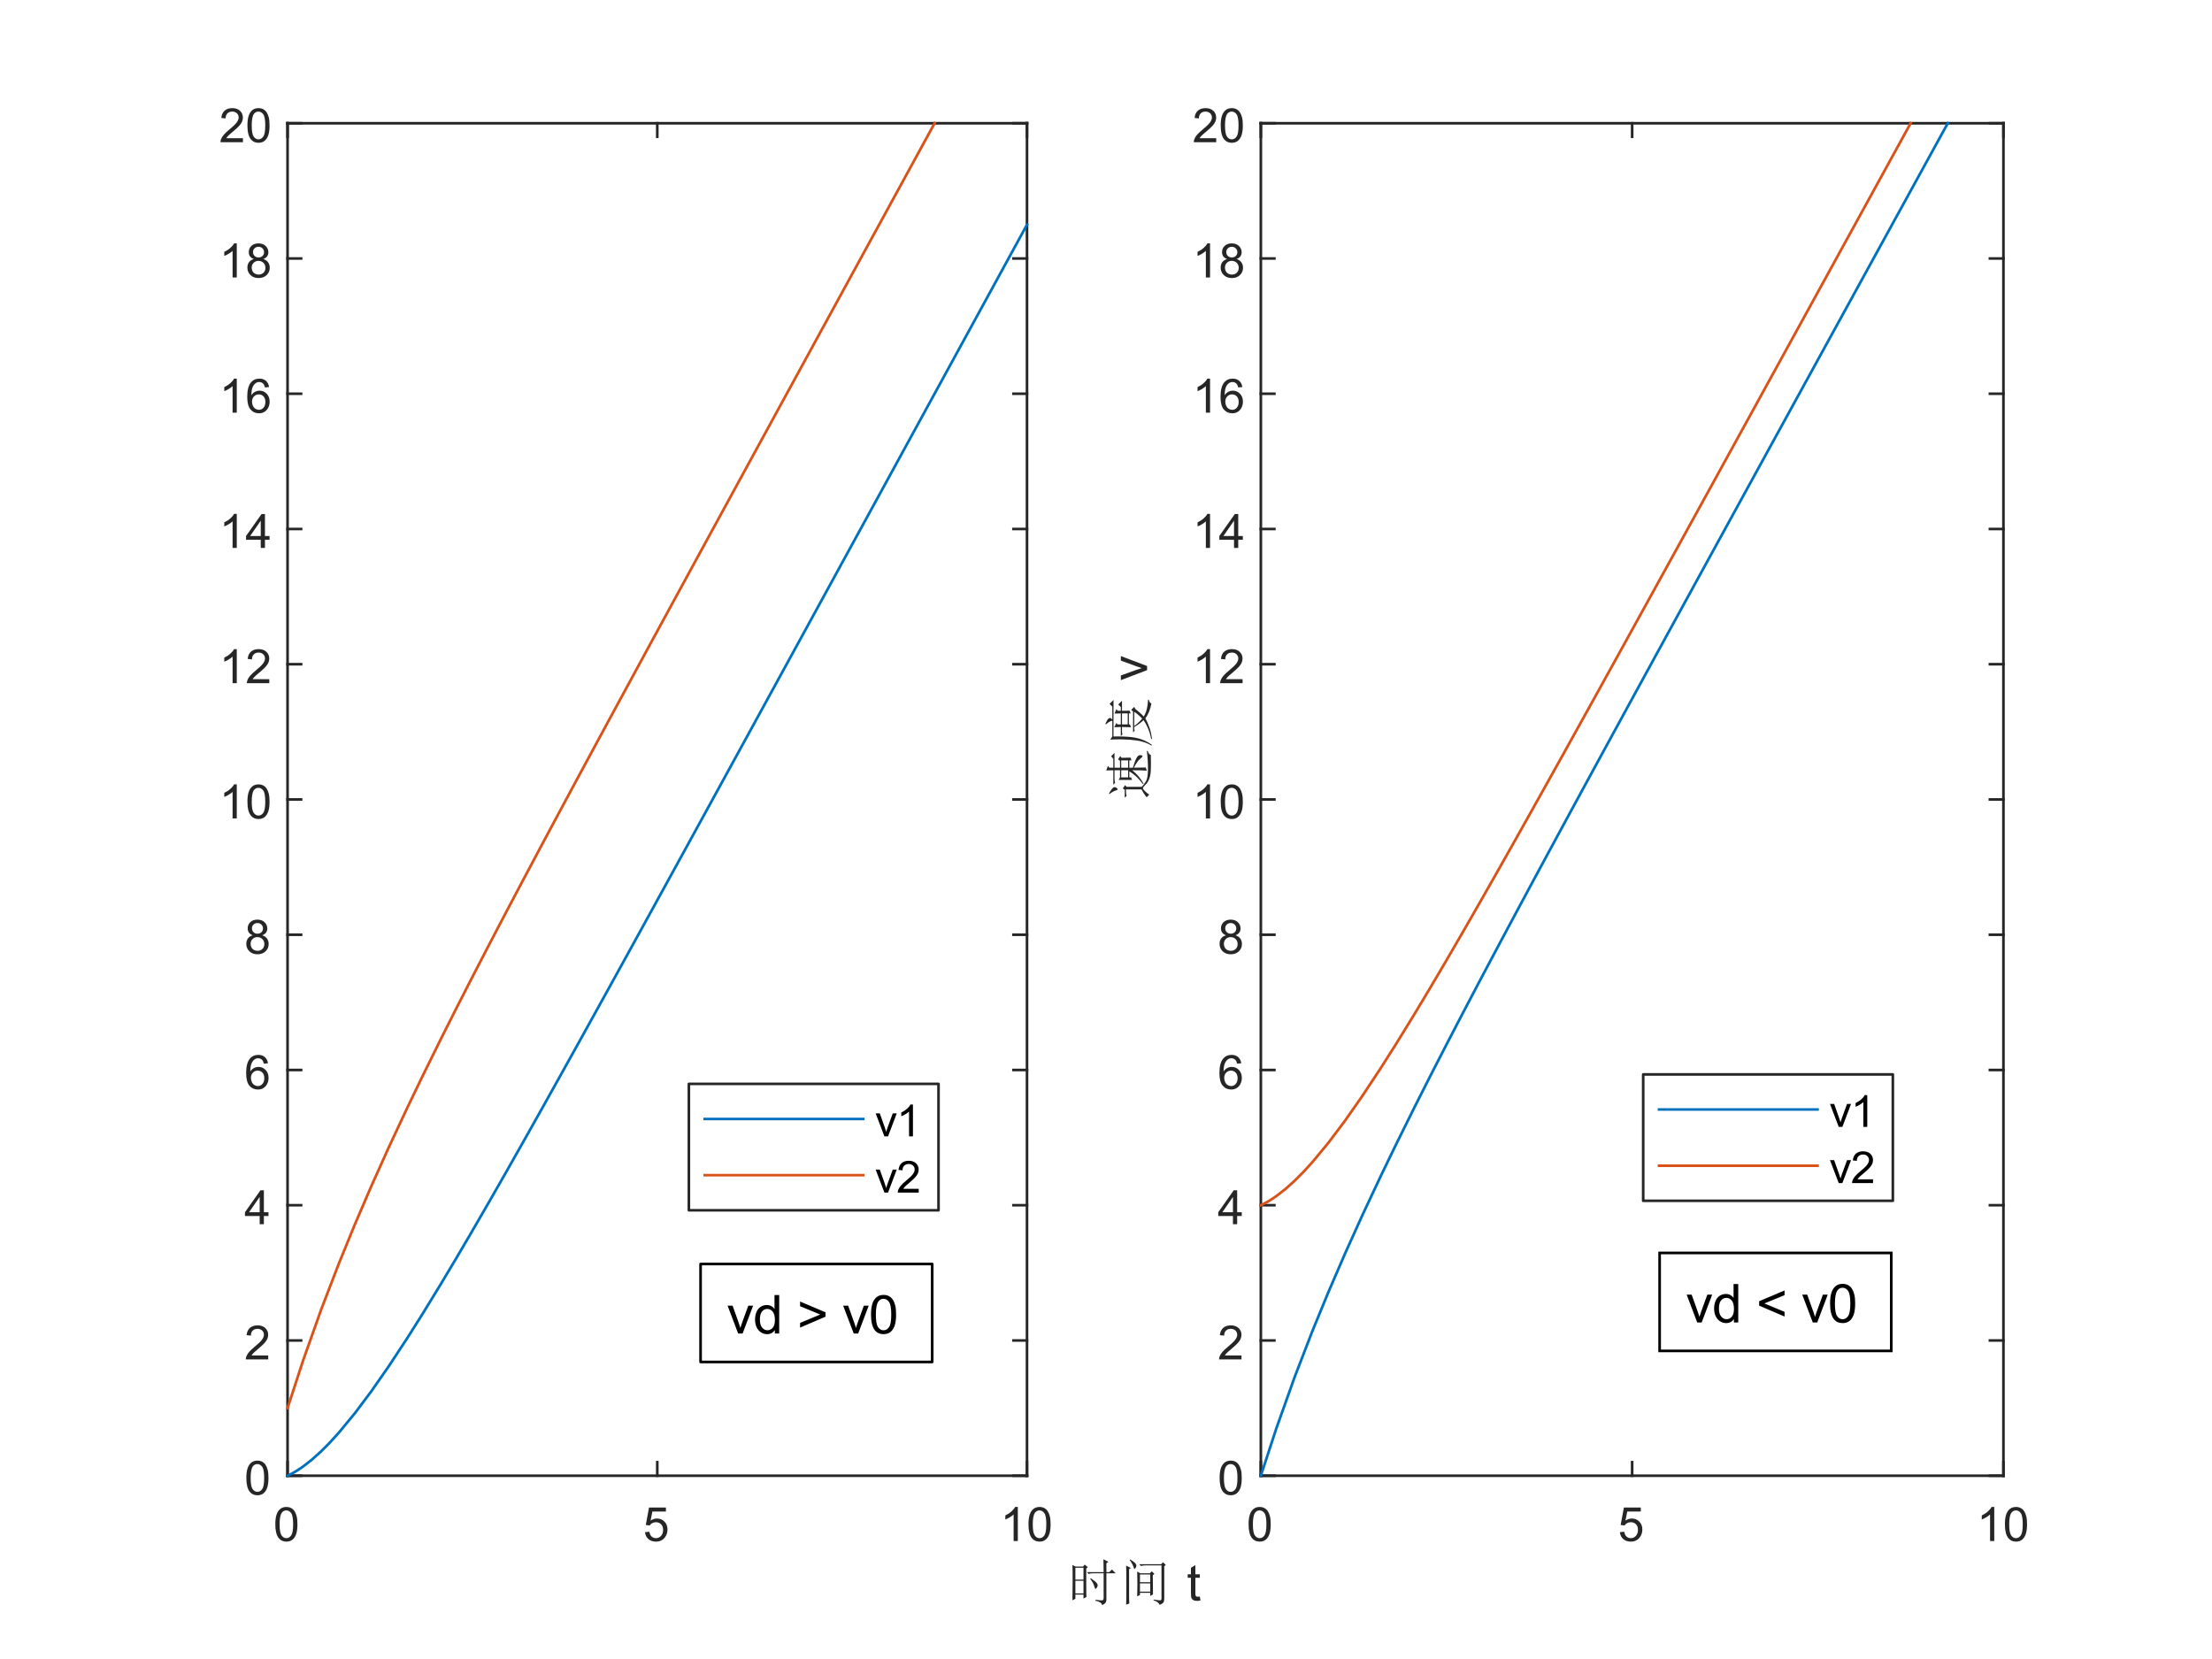 <?xml version="1.0"?>
<!DOCTYPE svg PUBLIC '-//W3C//DTD SVG 1.0//EN'
          'http://www.w3.org/TR/2001/REC-SVG-20010904/DTD/svg10.dtd'>
<svg xmlns:xlink="http://www.w3.org/1999/xlink" style="fill-opacity:1; color-rendering:auto; color-interpolation:auto; text-rendering:auto; stroke:black; stroke-linecap:square; stroke-miterlimit:10; shape-rendering:auto; stroke-opacity:1; fill:black; stroke-dasharray:none; font-weight:normal; stroke-width:1; font-family:'Dialog'; font-style:normal; stroke-linejoin:miter; font-size:12px; stroke-dashoffset:0; image-rendering:auto;" width="700" height="525" xmlns="http://www.w3.org/2000/svg"
><rect width="100%" height="100%" fill="#333333" stroke="none"/><!--Generated by the Batik Graphics2D SVG Generator--><defs id="genericDefs"
  /><g
  ><defs id="defs1"
    ><clipPath clipPathUnits="userSpaceOnUse" id="clipPath1"
      ><path d="M0 0 L700 0 L700 525 L0 525 L0 0 Z"
      /></clipPath
    ></defs
    ><g style="fill:white; stroke:white;"
    ><rect x="0" y="0" width="700" style="clip-path:url(#clipPath1); stroke:none;" height="525"
    /></g
    ><g style="fill:white; text-rendering:optimizeSpeed; color-rendering:optimizeSpeed; image-rendering:optimizeSpeed; shape-rendering:crispEdges; stroke:white; color-interpolation:sRGB;"
    ><rect x="0" width="700" height="525" y="0" style="stroke:none;"
      /><path style="stroke:none;" d="M91 467 L325 467 L325 39 L91 39 Z"
    /></g
    ><g style="fill:rgb(38,38,38); text-rendering:geometricPrecision; image-rendering:optimizeQuality; color-rendering:optimizeQuality; stroke-linejoin:round; stroke:rgb(38,38,38); color-interpolation:linearRGB; stroke-width:0.833;"
    ><line y2="467" style="fill:none;" x1="91" x2="325" y1="467"
      /><line y2="39" style="fill:none;" x1="91" x2="325" y1="39"
      /><line y2="462.72" style="fill:none;" x1="91" x2="91" y1="467"
      /><line y2="462.72" style="fill:none;" x1="208" x2="208" y1="467"
      /><line y2="462.72" style="fill:none;" x1="325" x2="325" y1="467"
      /><line y2="43.28" style="fill:none;" x1="91" x2="91" y1="39"
      /><line y2="43.28" style="fill:none;" x1="208" x2="208" y1="39"
      /><line y2="43.28" style="fill:none;" x1="325" x2="325" y1="39"
    /></g
    ><g transform="translate(91,471.667)" style="font-size:15px; fill:rgb(38,38,38); text-rendering:geometricPrecision; color-rendering:optimizeQuality; image-rendering:optimizeQuality; stroke:rgb(38,38,38); color-interpolation:linearRGB;"
    ><path style="stroke:none;" d="M-3.875 10.703 Q-3.875 8.797 -3.484 7.641 Q-3.094 6.484 -2.32 5.852 Q-1.547 5.219 -0.375 5.219 Q0.484 5.219 1.141 5.57 Q1.797 5.922 2.219 6.57 Q2.641 7.219 2.883 8.164 Q3.125 9.109 3.125 10.703 Q3.125 12.594 2.734 13.758 Q2.344 14.922 1.57 15.555 Q0.797 16.188 -0.375 16.188 Q-1.922 16.188 -2.812 15.062 Q-3.875 13.734 -3.875 10.703 ZM-2.516 10.703 Q-2.516 13.344 -1.898 14.219 Q-1.281 15.094 -0.375 15.094 Q0.531 15.094 1.148 14.219 Q1.766 13.344 1.766 10.703 Q1.766 8.047 1.148 7.18 Q0.531 6.312 -0.391 6.312 Q-1.297 6.312 -1.844 7.078 Q-2.516 8.062 -2.516 10.703 Z"
    /></g
    ><g transform="translate(208,471.667)" style="font-size:15px; fill:rgb(38,38,38); text-rendering:geometricPrecision; color-rendering:optimizeQuality; image-rendering:optimizeQuality; stroke:rgb(38,38,38); color-interpolation:linearRGB;"
    ><path style="stroke:none;" d="M-3.875 13.188 L-2.5 13.062 Q-2.344 14.078 -1.781 14.586 Q-1.219 15.094 -0.422 15.094 Q0.531 15.094 1.188 14.375 Q1.844 13.656 1.844 12.484 Q1.844 11.344 1.211 10.695 Q0.578 10.047 -0.453 10.047 Q-1.094 10.047 -1.602 10.336 Q-2.109 10.625 -2.406 11.078 L-3.641 10.922 L-2.609 5.406 L2.734 5.406 L2.734 6.672 L-1.547 6.672 L-2.125 9.547 Q-1.156 8.875 -0.094 8.875 Q1.312 8.875 2.273 9.852 Q3.234 10.828 3.234 12.359 Q3.234 13.812 2.391 14.875 Q1.359 16.188 -0.422 16.188 Q-1.891 16.188 -2.82 15.367 Q-3.75 14.547 -3.875 13.188 Z"
    /></g
    ><g transform="translate(325,471.667)" style="font-size:15px; fill:rgb(38,38,38); text-rendering:geometricPrecision; color-rendering:optimizeQuality; image-rendering:optimizeQuality; stroke:rgb(38,38,38); color-interpolation:linearRGB;"
    ><path style="stroke:none;" d="M-2.906 16 L-4.234 16 L-4.234 7.594 Q-4.703 8.047 -5.477 8.508 Q-6.25 8.969 -6.859 9.188 L-6.859 7.906 Q-5.766 7.391 -4.938 6.656 Q-4.109 5.922 -3.766 5.219 L-2.906 5.219 L-2.906 16 ZM0.467 10.703 Q0.467 8.797 0.858 7.641 Q1.248 6.484 2.022 5.852 Q2.795 5.219 3.967 5.219 Q4.827 5.219 5.483 5.57 Q6.139 5.922 6.561 6.57 Q6.983 7.219 7.225 8.164 Q7.467 9.109 7.467 10.703 Q7.467 12.594 7.077 13.758 Q6.686 14.922 5.913 15.555 Q5.139 16.188 3.967 16.188 Q2.42 16.188 1.53 15.062 Q0.467 13.734 0.467 10.703 ZM1.827 10.703 Q1.827 13.344 2.444 14.219 Q3.061 15.094 3.967 15.094 Q4.873 15.094 5.491 14.219 Q6.108 13.344 6.108 10.703 Q6.108 8.047 5.491 7.18 Q4.873 6.312 3.952 6.312 Q3.045 6.312 2.498 7.078 Q1.827 8.062 1.827 10.703 Z"
    /></g
    ><g style="fill:rgb(38,38,38); text-rendering:geometricPrecision; image-rendering:optimizeQuality; color-rendering:optimizeQuality; stroke-linejoin:round; stroke:rgb(38,38,38); color-interpolation:linearRGB; stroke-width:0.833;"
    ><line y2="39" style="fill:none;" x1="91" x2="91" y1="467"
      /><line y2="39" style="fill:none;" x1="325" x2="325" y1="467"
      /><line y2="467" style="fill:none;" x1="91" x2="95.28" y1="467"
      /><line y2="424.2" style="fill:none;" x1="91" x2="95.28" y1="424.2"
      /><line y2="381.4" style="fill:none;" x1="91" x2="95.28" y1="381.4"
      /><line y2="338.6" style="fill:none;" x1="91" x2="95.28" y1="338.6"
      /><line y2="295.8" style="fill:none;" x1="91" x2="95.28" y1="295.8"
      /><line y2="253" style="fill:none;" x1="91" x2="95.28" y1="253"
      /><line y2="210.2" style="fill:none;" x1="91" x2="95.28" y1="210.2"
      /><line y2="167.4" style="fill:none;" x1="91" x2="95.28" y1="167.4"
      /><line y2="124.6" style="fill:none;" x1="91" x2="95.28" y1="124.6"
      /><line y2="81.8" style="fill:none;" x1="91" x2="95.28" y1="81.8"
      /><line y2="39" style="fill:none;" x1="91" x2="95.28" y1="39"
      /><line y2="467" style="fill:none;" x1="325" x2="320.72" y1="467"
      /><line y2="424.2" style="fill:none;" x1="325" x2="320.72" y1="424.2"
      /><line y2="381.4" style="fill:none;" x1="325" x2="320.72" y1="381.4"
      /><line y2="338.6" style="fill:none;" x1="325" x2="320.72" y1="338.6"
      /><line y2="295.8" style="fill:none;" x1="325" x2="320.72" y1="295.8"
      /><line y2="253" style="fill:none;" x1="325" x2="320.72" y1="253"
      /><line y2="210.2" style="fill:none;" x1="325" x2="320.72" y1="210.2"
      /><line y2="167.4" style="fill:none;" x1="325" x2="320.72" y1="167.4"
      /><line y2="124.6" style="fill:none;" x1="325" x2="320.72" y1="124.6"
      /><line y2="81.8" style="fill:none;" x1="325" x2="320.72" y1="81.8"
      /><line y2="39" style="fill:none;" x1="325" x2="320.72" y1="39"
    /></g
    ><g transform="translate(86.333,467)" style="font-size:15px; fill:rgb(38,38,38); text-rendering:geometricPrecision; color-rendering:optimizeQuality; image-rendering:optimizeQuality; stroke:rgb(38,38,38); color-interpolation:linearRGB;"
    ><path style="stroke:none;" d="M-8.375 0.703 Q-8.375 -1.203 -7.984 -2.359 Q-7.594 -3.516 -6.82 -4.148 Q-6.047 -4.781 -4.875 -4.781 Q-4.016 -4.781 -3.359 -4.43 Q-2.703 -4.078 -2.281 -3.43 Q-1.859 -2.781 -1.617 -1.836 Q-1.375 -0.891 -1.375 0.703 Q-1.375 2.594 -1.766 3.758 Q-2.156 4.922 -2.93 5.555 Q-3.703 6.188 -4.875 6.188 Q-6.422 6.188 -7.312 5.062 Q-8.375 3.734 -8.375 0.703 ZM-7.016 0.703 Q-7.016 3.344 -6.398 4.219 Q-5.781 5.094 -4.875 5.094 Q-3.969 5.094 -3.352 4.219 Q-2.734 3.344 -2.734 0.703 Q-2.734 -1.953 -3.352 -2.82 Q-3.969 -3.688 -4.891 -3.688 Q-5.797 -3.688 -6.344 -2.922 Q-7.016 -1.938 -7.016 0.703 Z"
    /></g
    ><g transform="translate(86.333,424.2)" style="font-size:15px; fill:rgb(38,38,38); text-rendering:geometricPrecision; color-rendering:optimizeQuality; image-rendering:optimizeQuality; stroke:rgb(38,38,38); color-interpolation:linearRGB;"
    ><path style="stroke:none;" d="M-1.453 4.734 L-1.453 6 L-8.547 6 Q-8.562 5.531 -8.391 5.078 Q-8.125 4.359 -7.523 3.656 Q-6.922 2.953 -5.797 2.031 Q-4.047 0.594 -3.43 -0.242 Q-2.812 -1.078 -2.812 -1.828 Q-2.812 -2.609 -3.375 -3.148 Q-3.938 -3.688 -4.844 -3.688 Q-5.797 -3.688 -6.367 -3.117 Q-6.938 -2.547 -6.938 -1.531 L-8.297 -1.672 Q-8.156 -3.188 -7.25 -3.984 Q-6.344 -4.781 -4.812 -4.781 Q-3.266 -4.781 -2.367 -3.922 Q-1.469 -3.062 -1.469 -1.797 Q-1.469 -1.156 -1.727 -0.531 Q-1.984 0.094 -2.602 0.781 Q-3.219 1.469 -4.641 2.672 Q-5.828 3.656 -6.164 4.016 Q-6.5 4.375 -6.719 4.734 L-1.453 4.734 Z"
    /></g
    ><g transform="translate(86.333,381.4)" style="font-size:15px; fill:rgb(38,38,38); text-rendering:geometricPrecision; color-rendering:optimizeQuality; image-rendering:optimizeQuality; stroke:rgb(38,38,38); color-interpolation:linearRGB;"
    ><path style="stroke:none;" d="M-4.156 6 L-4.156 3.422 L-8.812 3.422 L-8.812 2.219 L-3.906 -4.734 L-2.828 -4.734 L-2.828 2.219 L-1.375 2.219 L-1.375 3.422 L-2.828 3.422 L-2.828 6 L-4.156 6 ZM-4.156 2.219 L-4.156 -2.625 L-7.516 2.219 L-4.156 2.219 Z"
    /></g
    ><g transform="translate(86.333,338.6)" style="font-size:15px; fill:rgb(38,38,38); text-rendering:geometricPrecision; color-rendering:optimizeQuality; image-rendering:optimizeQuality; stroke:rgb(38,38,38); color-interpolation:linearRGB;"
    ><path style="stroke:none;" d="M-1.531 -2.109 L-2.844 -2 Q-3.016 -2.781 -3.344 -3.141 Q-3.875 -3.703 -4.656 -3.703 Q-5.297 -3.703 -5.766 -3.344 Q-6.391 -2.891 -6.75 -2.023 Q-7.109 -1.156 -7.125 0.469 Q-6.656 -0.266 -5.961 -0.617 Q-5.266 -0.969 -4.516 -0.969 Q-3.203 -0.969 -2.273 0 Q-1.344 0.969 -1.344 2.516 Q-1.344 3.531 -1.781 4.398 Q-2.219 5.266 -2.977 5.727 Q-3.734 6.188 -4.703 6.188 Q-6.359 6.188 -7.398 4.977 Q-8.438 3.766 -8.438 0.969 Q-8.438 -2.141 -7.281 -3.547 Q-6.281 -4.781 -4.578 -4.781 Q-3.312 -4.781 -2.508 -4.07 Q-1.703 -3.359 -1.531 -2.109 ZM-6.922 2.516 Q-6.922 3.203 -6.633 3.828 Q-6.344 4.453 -5.82 4.773 Q-5.297 5.094 -4.734 5.094 Q-3.891 5.094 -3.289 4.422 Q-2.688 3.75 -2.688 2.594 Q-2.688 1.484 -3.281 0.844 Q-3.875 0.203 -4.781 0.203 Q-5.672 0.203 -6.297 0.844 Q-6.922 1.484 -6.922 2.516 Z"
    /></g
    ><g transform="translate(86.333,295.8)" style="font-size:15px; fill:rgb(38,38,38); text-rendering:geometricPrecision; color-rendering:optimizeQuality; image-rendering:optimizeQuality; stroke:rgb(38,38,38); color-interpolation:linearRGB;"
    ><path style="stroke:none;" d="M-6.344 0.172 Q-7.172 -0.125 -7.562 -0.68 Q-7.953 -1.234 -7.953 -2.016 Q-7.953 -3.188 -7.117 -3.984 Q-6.281 -4.781 -4.875 -4.781 Q-3.469 -4.781 -2.609 -3.961 Q-1.75 -3.141 -1.75 -1.969 Q-1.75 -1.234 -2.148 -0.68 Q-2.547 -0.125 -3.344 0.172 Q-2.344 0.5 -1.828 1.219 Q-1.312 1.938 -1.312 2.938 Q-1.312 4.312 -2.289 5.25 Q-3.266 6.188 -4.859 6.188 Q-6.438 6.188 -7.414 5.242 Q-8.391 4.297 -8.391 2.891 Q-8.391 1.844 -7.859 1.141 Q-7.328 0.438 -6.344 0.172 ZM-6.609 -2.062 Q-6.609 -1.297 -6.117 -0.812 Q-5.625 -0.328 -4.844 -0.328 Q-4.078 -0.328 -3.594 -0.805 Q-3.109 -1.281 -3.109 -1.984 Q-3.109 -2.703 -3.609 -3.203 Q-4.109 -3.703 -4.859 -3.703 Q-5.609 -3.703 -6.109 -3.219 Q-6.609 -2.734 -6.609 -2.062 ZM-7.031 2.906 Q-7.031 3.469 -6.766 3.992 Q-6.5 4.516 -5.977 4.805 Q-5.453 5.094 -4.844 5.094 Q-3.891 5.094 -3.281 4.492 Q-2.672 3.891 -2.672 2.953 Q-2.672 2 -3.305 1.375 Q-3.938 0.75 -4.891 0.75 Q-5.812 0.75 -6.422 1.367 Q-7.031 1.984 -7.031 2.906 Z"
    /></g
    ><g transform="translate(86.333,253)" style="font-size:15px; fill:rgb(38,38,38); text-rendering:geometricPrecision; color-rendering:optimizeQuality; image-rendering:optimizeQuality; stroke:rgb(38,38,38); color-interpolation:linearRGB;"
    ><path style="stroke:none;" d="M-11.406 6 L-12.734 6 L-12.734 -2.406 Q-13.203 -1.953 -13.977 -1.492 Q-14.75 -1.031 -15.359 -0.812 L-15.359 -2.094 Q-14.266 -2.609 -13.438 -3.344 Q-12.609 -4.078 -12.266 -4.781 L-11.406 -4.781 L-11.406 6 ZM-8.033 0.703 Q-8.033 -1.203 -7.642 -2.359 Q-7.252 -3.516 -6.478 -4.148 Q-5.705 -4.781 -4.533 -4.781 Q-3.673 -4.781 -3.017 -4.43 Q-2.361 -4.078 -1.939 -3.43 Q-1.517 -2.781 -1.275 -1.836 Q-1.033 -0.891 -1.033 0.703 Q-1.033 2.594 -1.423 3.758 Q-1.814 4.922 -2.587 5.555 Q-3.361 6.188 -4.533 6.188 Q-6.08 6.188 -6.97 5.062 Q-8.033 3.734 -8.033 0.703 ZM-6.673 0.703 Q-6.673 3.344 -6.056 4.219 Q-5.439 5.094 -4.533 5.094 Q-3.627 5.094 -3.009 4.219 Q-2.392 3.344 -2.392 0.703 Q-2.392 -1.953 -3.009 -2.82 Q-3.627 -3.688 -4.548 -3.688 Q-5.455 -3.688 -6.002 -2.922 Q-6.673 -1.938 -6.673 0.703 Z"
    /></g
    ><g transform="translate(86.333,210.2)" style="font-size:15px; fill:rgb(38,38,38); text-rendering:geometricPrecision; color-rendering:optimizeQuality; image-rendering:optimizeQuality; stroke:rgb(38,38,38); color-interpolation:linearRGB;"
    ><path style="stroke:none;" d="M-11.406 6 L-12.734 6 L-12.734 -2.406 Q-13.203 -1.953 -13.977 -1.492 Q-14.75 -1.031 -15.359 -0.812 L-15.359 -2.094 Q-14.266 -2.609 -13.438 -3.344 Q-12.609 -4.078 -12.266 -4.781 L-11.406 -4.781 L-11.406 6 ZM-1.111 4.734 L-1.111 6 L-8.205 6 Q-8.22 5.531 -8.048 5.078 Q-7.783 4.359 -7.181 3.656 Q-6.58 2.953 -5.455 2.031 Q-3.705 0.594 -3.087 -0.242 Q-2.47 -1.078 -2.47 -1.828 Q-2.47 -2.609 -3.033 -3.148 Q-3.595 -3.688 -4.502 -3.688 Q-5.455 -3.688 -6.025 -3.117 Q-6.595 -2.547 -6.595 -1.531 L-7.955 -1.672 Q-7.814 -3.188 -6.908 -3.984 Q-6.002 -4.781 -4.47 -4.781 Q-2.923 -4.781 -2.025 -3.922 Q-1.127 -3.062 -1.127 -1.797 Q-1.127 -1.156 -1.384 -0.531 Q-1.642 0.094 -2.259 0.781 Q-2.877 1.469 -4.298 2.672 Q-5.486 3.656 -5.822 4.016 Q-6.158 4.375 -6.377 4.734 L-1.111 4.734 Z"
    /></g
    ><g transform="translate(86.333,167.4)" style="font-size:15px; fill:rgb(38,38,38); text-rendering:geometricPrecision; color-rendering:optimizeQuality; image-rendering:optimizeQuality; stroke:rgb(38,38,38); color-interpolation:linearRGB;"
    ><path style="stroke:none;" d="M-11.406 6 L-12.734 6 L-12.734 -2.406 Q-13.203 -1.953 -13.977 -1.492 Q-14.75 -1.031 -15.359 -0.812 L-15.359 -2.094 Q-14.266 -2.609 -13.438 -3.344 Q-12.609 -4.078 -12.266 -4.781 L-11.406 -4.781 L-11.406 6 ZM-3.814 6 L-3.814 3.422 L-8.47 3.422 L-8.47 2.219 L-3.564 -4.734 L-2.486 -4.734 L-2.486 2.219 L-1.033 2.219 L-1.033 3.422 L-2.486 3.422 L-2.486 6 L-3.814 6 ZM-3.814 2.219 L-3.814 -2.625 L-7.173 2.219 L-3.814 2.219 Z"
    /></g
    ><g transform="translate(86.333,124.6)" style="font-size:15px; fill:rgb(38,38,38); text-rendering:geometricPrecision; color-rendering:optimizeQuality; image-rendering:optimizeQuality; stroke:rgb(38,38,38); color-interpolation:linearRGB;"
    ><path style="stroke:none;" d="M-11.406 6 L-12.734 6 L-12.734 -2.406 Q-13.203 -1.953 -13.977 -1.492 Q-14.75 -1.031 -15.359 -0.812 L-15.359 -2.094 Q-14.266 -2.609 -13.438 -3.344 Q-12.609 -4.078 -12.266 -4.781 L-11.406 -4.781 L-11.406 6 ZM-1.189 -2.109 L-2.502 -2 Q-2.673 -2.781 -3.002 -3.141 Q-3.533 -3.703 -4.314 -3.703 Q-4.955 -3.703 -5.423 -3.344 Q-6.048 -2.891 -6.408 -2.023 Q-6.767 -1.156 -6.783 0.469 Q-6.314 -0.266 -5.619 -0.617 Q-4.923 -0.969 -4.173 -0.969 Q-2.861 -0.969 -1.931 0 Q-1.002 0.969 -1.002 2.516 Q-1.002 3.531 -1.439 4.398 Q-1.877 5.266 -2.634 5.727 Q-3.392 6.188 -4.361 6.188 Q-6.017 6.188 -7.056 4.977 Q-8.095 3.766 -8.095 0.969 Q-8.095 -2.141 -6.939 -3.547 Q-5.939 -4.781 -4.236 -4.781 Q-2.97 -4.781 -2.166 -4.07 Q-1.361 -3.359 -1.189 -2.109 ZM-6.58 2.516 Q-6.58 3.203 -6.29 3.828 Q-6.002 4.453 -5.478 4.773 Q-4.955 5.094 -4.392 5.094 Q-3.548 5.094 -2.947 4.422 Q-2.345 3.75 -2.345 2.594 Q-2.345 1.484 -2.939 0.844 Q-3.533 0.203 -4.439 0.203 Q-5.33 0.203 -5.955 0.844 Q-6.58 1.484 -6.58 2.516 Z"
    /></g
    ><g transform="translate(86.333,81.8)" style="font-size:15px; fill:rgb(38,38,38); text-rendering:geometricPrecision; color-rendering:optimizeQuality; image-rendering:optimizeQuality; stroke:rgb(38,38,38); color-interpolation:linearRGB;"
    ><path style="stroke:none;" d="M-11.406 6 L-12.734 6 L-12.734 -2.406 Q-13.203 -1.953 -13.977 -1.492 Q-14.75 -1.031 -15.359 -0.812 L-15.359 -2.094 Q-14.266 -2.609 -13.438 -3.344 Q-12.609 -4.078 -12.266 -4.781 L-11.406 -4.781 L-11.406 6 ZM-6.002 0.172 Q-6.83 -0.125 -7.22 -0.68 Q-7.611 -1.234 -7.611 -2.016 Q-7.611 -3.188 -6.775 -3.984 Q-5.939 -4.781 -4.533 -4.781 Q-3.127 -4.781 -2.267 -3.961 Q-1.408 -3.141 -1.408 -1.969 Q-1.408 -1.234 -1.806 -0.68 Q-2.205 -0.125 -3.002 0.172 Q-2.002 0.5 -1.486 1.219 Q-0.97 1.938 -0.97 2.938 Q-0.97 4.312 -1.947 5.25 Q-2.923 6.188 -4.517 6.188 Q-6.095 6.188 -7.072 5.242 Q-8.048 4.297 -8.048 2.891 Q-8.048 1.844 -7.517 1.141 Q-6.986 0.438 -6.002 0.172 ZM-6.267 -2.062 Q-6.267 -1.297 -5.775 -0.812 Q-5.283 -0.328 -4.502 -0.328 Q-3.736 -0.328 -3.252 -0.805 Q-2.767 -1.281 -2.767 -1.984 Q-2.767 -2.703 -3.267 -3.203 Q-3.767 -3.703 -4.517 -3.703 Q-5.267 -3.703 -5.767 -3.219 Q-6.267 -2.734 -6.267 -2.062 ZM-6.689 2.906 Q-6.689 3.469 -6.423 3.992 Q-6.158 4.516 -5.634 4.805 Q-5.111 5.094 -4.502 5.094 Q-3.548 5.094 -2.939 4.492 Q-2.33 3.891 -2.33 2.953 Q-2.33 2 -2.962 1.375 Q-3.595 0.75 -4.548 0.75 Q-5.47 0.75 -6.08 1.367 Q-6.689 1.984 -6.689 2.906 Z"
    /></g
    ><g transform="translate(86.333,39)" style="font-size:15px; fill:rgb(38,38,38); text-rendering:geometricPrecision; color-rendering:optimizeQuality; image-rendering:optimizeQuality; stroke:rgb(38,38,38); color-interpolation:linearRGB;"
    ><path style="stroke:none;" d="M-9.453 4.734 L-9.453 6 L-16.547 6 Q-16.562 5.531 -16.391 5.078 Q-16.125 4.359 -15.523 3.656 Q-14.922 2.953 -13.797 2.031 Q-12.047 0.594 -11.43 -0.242 Q-10.812 -1.078 -10.812 -1.828 Q-10.812 -2.609 -11.375 -3.148 Q-11.938 -3.688 -12.844 -3.688 Q-13.797 -3.688 -14.367 -3.117 Q-14.938 -2.547 -14.938 -1.531 L-16.297 -1.672 Q-16.156 -3.188 -15.25 -3.984 Q-14.344 -4.781 -12.812 -4.781 Q-11.266 -4.781 -10.367 -3.922 Q-9.469 -3.062 -9.469 -1.797 Q-9.469 -1.156 -9.727 -0.531 Q-9.984 0.094 -10.602 0.781 Q-11.219 1.469 -12.641 2.672 Q-13.828 3.656 -14.164 4.016 Q-14.5 4.375 -14.719 4.734 L-9.453 4.734 ZM-8.033 0.703 Q-8.033 -1.203 -7.642 -2.359 Q-7.252 -3.516 -6.478 -4.148 Q-5.705 -4.781 -4.533 -4.781 Q-3.673 -4.781 -3.017 -4.43 Q-2.361 -4.078 -1.939 -3.43 Q-1.517 -2.781 -1.275 -1.836 Q-1.033 -0.891 -1.033 0.703 Q-1.033 2.594 -1.423 3.758 Q-1.814 4.922 -2.587 5.555 Q-3.361 6.188 -4.533 6.188 Q-6.08 6.188 -6.97 5.062 Q-8.033 3.734 -8.033 0.703 ZM-6.673 0.703 Q-6.673 3.344 -6.056 4.219 Q-5.439 5.094 -4.533 5.094 Q-3.627 5.094 -3.009 4.219 Q-2.392 3.344 -2.392 0.703 Q-2.392 -1.953 -3.009 -2.82 Q-3.627 -3.688 -4.548 -3.688 Q-5.455 -3.688 -6.002 -2.922 Q-6.673 -1.938 -6.673 0.703 Z"
    /></g
    ><g style="stroke-linecap:butt; fill:rgb(0,114,189); text-rendering:geometricPrecision; image-rendering:optimizeQuality; color-rendering:optimizeQuality; stroke-linejoin:round; stroke:rgb(0,114,189); color-interpolation:linearRGB; stroke-width:0.833;"
    ><path d="M91 467 L92.22 466.399 L93.44 465.716 L94.66 464.953 L95.88 464.116 L98.758 461.868 L101.636 459.27 L104.42 456.464 L107.204 453.401 L112.273 447.258 L117.491 440.299 L122.909 432.527 L128.777 423.615 L133.546 416.071 L139.473 406.396 L144.182 398.52 L149.312 389.787 L154.818 380.274 L159.931 371.334 L165.454 361.586 L171.387 351.033 L176.091 342.618 L181.795 332.368 L186.727 323.472 L192.325 313.348 L197.364 304.214 L202.632 294.645 L208 284.884 L213.32 275.198 L218.636 265.508 L224.166 255.423 L229.273 246.104 L235.017 235.616 L239.909 226.681 L245.136 217.132 L250.546 207.247 L255.899 197.463 L261.182 187.805 L266.504 178.075 L271.818 168.359 L277.524 157.925 L282.454 148.909 L287.522 139.643 L293.091 129.458 L298.672 119.252 L303.727 110.005 L307.741 102.664 L314.364 90.552 L319.583 81.006 L325 71.099" style="fill:none; fill-rule:evenodd;"
      /><path d="M91 445.6 L95.88 430.631 L101.636 414.421 L107.204 399.922 L112.273 387.524 L117.491 375.395 L122.909 363.345 L128.777 350.791 L133.546 340.892 L139.473 328.885 L144.182 319.535 L149.312 309.499 L154.818 298.872 L159.931 289.109 L165.454 278.651 L171.387 267.501 L176.091 258.709 L181.795 248.094 L186.727 238.946 L192.325 228.593 L197.364 219.295 L202.632 209.59 L208 199.716 L213.32 189.942 L218.636 180.183 L224.166 170.04 L229.273 160.678 L235.017 150.152 L239.909 141.192 L245.136 131.62 L250.546 121.717 L255.899 111.919 L261.182 102.25 L266.504 92.51 L271.818 82.787 L277.524 72.347 L282.454 63.327 L287.522 54.057 L293.091 43.869 L295.781 38.949" style="fill:none; fill-rule:evenodd; stroke:rgb(217,83,25);"
    /></g
    ><g style="fill:white; text-rendering:optimizeSpeed; color-rendering:optimizeSpeed; image-rendering:optimizeSpeed; shape-rendering:crispEdges; stroke:white; color-interpolation:sRGB;"
    ><path style="stroke:none;" d="M297 383 L297 343 L218 343 L218 383 Z"
    /></g
    ><g transform="translate(276.937,354.104)" style="text-rendering:geometricPrecision; font-size:13.5px; color-interpolation:linearRGB; color-rendering:optimizeQuality; image-rendering:optimizeQuality;"
    ><path style="stroke:none;" d="M2.938 5.5 L0.172 -1.766 L1.484 -1.766 L3.031 2.594 Q3.281 3.297 3.5 4.047 Q3.672 3.469 3.953 2.672 L5.578 -1.766 L6.844 -1.766 L4.094 5.5 L2.938 5.5 ZM11.969 5.5 L10.734 5.5 L10.734 -2.344 Q10.297 -1.922 9.57 -1.492 Q8.844 -1.062 8.281 -0.859 L8.281 -2.047 Q9.312 -2.531 10.086 -3.219 Q10.859 -3.906 11.172 -4.562 L11.969 -4.562 L11.969 5.5 Z"
    /></g
    ><g style="stroke-linecap:butt; fill:rgb(0,114,189); text-rendering:geometricPrecision; image-rendering:optimizeQuality; color-rendering:optimizeQuality; stroke-linejoin:round; stroke:rgb(0,114,189); color-interpolation:linearRGB; stroke-width:0.833;"
    ><line y2="354.104" style="fill:none;" x1="223.016" x2="273.175" y1="354.104"
    /></g
    ><g transform="translate(276.937,371.896)" style="text-rendering:geometricPrecision; font-size:13.5px; color-interpolation:linearRGB; color-rendering:optimizeQuality; image-rendering:optimizeQuality;"
    ><path style="stroke:none;" d="M2.938 5.5 L0.172 -1.766 L1.484 -1.766 L3.031 2.594 Q3.281 3.297 3.5 4.047 Q3.672 3.469 3.953 2.672 L5.578 -1.766 L6.844 -1.766 L4.094 5.5 L2.938 5.5 ZM13.797 4.312 L13.797 5.5 L7.172 5.5 Q7.156 5.062 7.312 4.641 Q7.578 3.969 8.133 3.312 Q8.688 2.656 9.734 1.797 Q11.375 0.453 11.945 -0.328 Q12.516 -1.109 12.516 -1.812 Q12.516 -2.547 11.992 -3.047 Q11.469 -3.547 10.641 -3.547 Q9.75 -3.547 9.211 -3.016 Q8.672 -2.484 8.672 -1.531 L7.406 -1.672 Q7.531 -3.078 8.383 -3.82 Q9.234 -4.562 10.656 -4.562 Q12.109 -4.562 12.945 -3.766 Q13.781 -2.969 13.781 -1.781 Q13.781 -1.172 13.539 -0.594 Q13.297 -0.016 12.727 0.625 Q12.156 1.266 10.828 2.391 Q9.719 3.312 9.406 3.648 Q9.094 3.984 8.891 4.312 L13.797 4.312 Z"
    /></g
    ><g style="stroke-linecap:butt; fill:rgb(217,83,25); text-rendering:geometricPrecision; image-rendering:optimizeQuality; color-rendering:optimizeQuality; stroke-linejoin:round; stroke:rgb(217,83,25); color-interpolation:linearRGB; stroke-width:0.833;"
    ><line y2="371.896" style="fill:none;" x1="223.016" x2="273.175" y1="371.896"
      /><path d="M218 383 L218 343 L297 343 L297 383 Z" style="fill:none; fill-rule:evenodd; stroke:rgb(38,38,38); stroke-linejoin:miter;"
    /></g
    ><g style="fill:white; text-rendering:optimizeSpeed; color-rendering:optimizeSpeed; image-rendering:optimizeSpeed; shape-rendering:crispEdges; stroke:white; color-interpolation:sRGB;"
    ><path style="stroke:none;" d="M399 467 L634 467 L634 39 L399 39 Z"
    /></g
    ><g style="fill:rgb(38,38,38); text-rendering:geometricPrecision; image-rendering:optimizeQuality; color-rendering:optimizeQuality; stroke-linejoin:round; stroke:rgb(38,38,38); color-interpolation:linearRGB; stroke-width:0.833;"
    ><line y2="467" style="fill:none;" x1="399" x2="634" y1="467"
      /><line y2="39" style="fill:none;" x1="399" x2="634" y1="39"
      /><line y2="462.72" style="fill:none;" x1="399" x2="399" y1="467"
      /><line y2="462.72" style="fill:none;" x1="516.5" x2="516.5" y1="467"
      /><line y2="462.72" style="fill:none;" x1="634" x2="634" y1="467"
      /><line y2="43.28" style="fill:none;" x1="399" x2="399" y1="39"
      /><line y2="43.28" style="fill:none;" x1="516.5" x2="516.5" y1="39"
      /><line y2="43.28" style="fill:none;" x1="634" x2="634" y1="39"
    /></g
    ><g transform="translate(399,471.667)" style="font-size:15px; fill:rgb(38,38,38); text-rendering:geometricPrecision; color-rendering:optimizeQuality; image-rendering:optimizeQuality; stroke:rgb(38,38,38); color-interpolation:linearRGB;"
    ><path style="stroke:none;" d="M-3.875 10.703 Q-3.875 8.797 -3.484 7.641 Q-3.094 6.484 -2.32 5.852 Q-1.547 5.219 -0.375 5.219 Q0.484 5.219 1.141 5.57 Q1.797 5.922 2.219 6.57 Q2.641 7.219 2.883 8.164 Q3.125 9.109 3.125 10.703 Q3.125 12.594 2.734 13.758 Q2.344 14.922 1.57 15.555 Q0.797 16.188 -0.375 16.188 Q-1.922 16.188 -2.812 15.062 Q-3.875 13.734 -3.875 10.703 ZM-2.516 10.703 Q-2.516 13.344 -1.898 14.219 Q-1.281 15.094 -0.375 15.094 Q0.531 15.094 1.148 14.219 Q1.766 13.344 1.766 10.703 Q1.766 8.047 1.148 7.18 Q0.531 6.312 -0.391 6.312 Q-1.297 6.312 -1.844 7.078 Q-2.516 8.062 -2.516 10.703 Z"
    /></g
    ><g transform="translate(516.5,471.667)" style="font-size:15px; fill:rgb(38,38,38); text-rendering:geometricPrecision; color-rendering:optimizeQuality; image-rendering:optimizeQuality; stroke:rgb(38,38,38); color-interpolation:linearRGB;"
    ><path style="stroke:none;" d="M-3.875 13.188 L-2.5 13.062 Q-2.344 14.078 -1.781 14.586 Q-1.219 15.094 -0.422 15.094 Q0.531 15.094 1.188 14.375 Q1.844 13.656 1.844 12.484 Q1.844 11.344 1.211 10.695 Q0.578 10.047 -0.453 10.047 Q-1.094 10.047 -1.602 10.336 Q-2.109 10.625 -2.406 11.078 L-3.641 10.922 L-2.609 5.406 L2.734 5.406 L2.734 6.672 L-1.547 6.672 L-2.125 9.547 Q-1.156 8.875 -0.094 8.875 Q1.312 8.875 2.273 9.852 Q3.234 10.828 3.234 12.359 Q3.234 13.812 2.391 14.875 Q1.359 16.188 -0.422 16.188 Q-1.891 16.188 -2.82 15.367 Q-3.75 14.547 -3.875 13.188 Z"
    /></g
    ><g transform="translate(634,471.667)" style="font-size:15px; fill:rgb(38,38,38); text-rendering:geometricPrecision; color-rendering:optimizeQuality; image-rendering:optimizeQuality; stroke:rgb(38,38,38); color-interpolation:linearRGB;"
    ><path style="stroke:none;" d="M-2.906 16 L-4.234 16 L-4.234 7.594 Q-4.703 8.047 -5.477 8.508 Q-6.25 8.969 -6.859 9.188 L-6.859 7.906 Q-5.766 7.391 -4.938 6.656 Q-4.109 5.922 -3.766 5.219 L-2.906 5.219 L-2.906 16 ZM0.467 10.703 Q0.467 8.797 0.858 7.641 Q1.248 6.484 2.022 5.852 Q2.795 5.219 3.967 5.219 Q4.827 5.219 5.483 5.57 Q6.139 5.922 6.561 6.57 Q6.983 7.219 7.225 8.164 Q7.467 9.109 7.467 10.703 Q7.467 12.594 7.077 13.758 Q6.686 14.922 5.913 15.555 Q5.139 16.188 3.967 16.188 Q2.42 16.188 1.53 15.062 Q0.467 13.734 0.467 10.703 ZM1.827 10.703 Q1.827 13.344 2.444 14.219 Q3.061 15.094 3.967 15.094 Q4.873 15.094 5.491 14.219 Q6.108 13.344 6.108 10.703 Q6.108 8.047 5.491 7.18 Q4.873 6.312 3.952 6.312 Q3.045 6.312 2.498 7.078 Q1.827 8.062 1.827 10.703 Z"
    /></g
    ><g transform="translate(359.5,489.5)" style="font-size:16.5px; fill:rgb(38,38,38); text-rendering:geometricPrecision; color-rendering:optimizeQuality; image-rendering:optimizeQuality; stroke:rgb(38,38,38); color-interpolation:linearRGB;"
    ><path style="stroke:none;" d="M-10.25 8 Q-10.25 5.562 -10.312 3.938 L-8.75 4.75 L-9.375 5.188 L-9.375 8 L-8.438 8 L-7.625 7.188 L-6.438 8.375 L-9.375 8.375 L-9.375 16.75 Q-9.375 17.938 -10.75 18.438 Q-10.812 17.5 -12.812 17.062 L-12.812 16.75 Q-11.125 17 -10.688 16.938 Q-10.25 16.875 -10.25 16.188 L-10.25 8.375 L-13.5 8.375 Q-14.312 8.375 -15 8.562 L-15.562 8 L-10.25 8 ZM-14.312 9.938 Q-12.688 11.062 -12.406 11.5 Q-12.125 11.938 -12.125 12.188 Q-12.125 12.5 -12.406 12.906 Q-12.688 13.312 -12.812 13.312 Q-13 13.312 -13.188 12.562 Q-13.5 11.438 -14.5 10.125 L-14.312 9.938 ZM-19.188 6.625 L-19.188 10.375 L-16.625 10.375 L-16.625 6.625 L-19.188 6.625 ZM-19.188 10.75 L-19.188 14.75 L-16.625 14.75 L-16.625 10.75 L-19.188 10.75 ZM-15.75 12 Q-15.75 15 -15.688 15.875 L-16.625 16.375 L-16.625 15.125 L-19.188 15.125 L-19.188 16.438 L-20.125 16.938 Q-20.062 14.938 -20.062 10.938 Q-20.062 6.938 -20.125 5.75 L-19.125 6.25 L-16.75 6.25 L-16.25 5.625 L-15.25 6.438 L-15.75 6.875 L-15.75 12 ZM0.371 15.688 Q0.434 13.688 0.434 11.719 Q0.434 9.75 0.371 7.812 L1.309 8.375 L4.371 8.375 L4.996 7.75 L5.809 8.562 L5.309 9 Q5.309 13.125 5.371 15.062 L4.496 15.562 L4.496 14.562 L1.246 14.562 L1.246 15.25 L0.371 15.688 ZM1.246 8.75 L1.246 11.188 L4.496 11.188 L4.496 8.75 L1.246 8.75 ZM1.246 11.562 L1.246 14.188 L4.496 14.188 L4.496 11.562 L1.246 11.562 ZM-1.816 4 Q-0.379 4.938 -0.129 5.312 Q0.121 5.688 0.121 5.938 Q0.121 6.312 -0.129 6.656 Q-0.379 7 -0.441 7 Q-0.629 7 -0.816 6.312 Q-1.129 5.375 -2.004 4.188 L-1.816 4 ZM-2.191 15.938 Q-2.191 16.938 -2.129 17.938 L-3.129 18.312 Q-3.066 17.375 -3.066 12.125 Q-3.066 6.875 -3.129 5.938 L-1.629 6.688 L-2.191 7.062 L-2.191 15.938 ZM5.559 16.688 Q7.559 17 7.809 16.906 Q8.059 16.812 8.059 16.375 L8.059 5.875 L3.059 5.875 Q2.246 5.875 1.559 6.062 L0.996 5.5 L7.934 5.5 L8.559 4.875 L9.434 5.75 L8.934 6.125 L8.934 16.438 Q8.934 17.25 8.652 17.625 Q8.371 18 7.496 18.375 Q6.996 17.312 5.559 16.938 L5.559 16.688 ZM20.193 15.734 L20.396 16.984 Q19.802 17.109 19.333 17.109 Q18.568 17.109 18.146 16.867 Q17.724 16.625 17.552 16.227 Q17.38 15.828 17.38 14.562 L17.38 9.797 L16.349 9.797 L16.349 8.703 L17.38 8.703 L17.38 6.641 L18.787 5.797 L18.787 8.703 L20.193 8.703 L20.193 9.797 L18.787 9.797 L18.787 14.641 Q18.787 15.25 18.857 15.422 Q18.927 15.594 19.099 15.695 Q19.271 15.797 19.583 15.797 Q19.818 15.797 20.193 15.734 Z"
    /></g
    ><g style="fill:rgb(38,38,38); text-rendering:geometricPrecision; image-rendering:optimizeQuality; color-rendering:optimizeQuality; stroke-linejoin:round; stroke:rgb(38,38,38); color-interpolation:linearRGB; stroke-width:0.833;"
    ><line y2="39" style="fill:none;" x1="399" x2="399" y1="467"
      /><line y2="39" style="fill:none;" x1="634" x2="634" y1="467"
      /><line y2="467" style="fill:none;" x1="399" x2="403.28" y1="467"
      /><line y2="424.2" style="fill:none;" x1="399" x2="403.28" y1="424.2"
      /><line y2="381.4" style="fill:none;" x1="399" x2="403.28" y1="381.4"
      /><line y2="338.6" style="fill:none;" x1="399" x2="403.28" y1="338.6"
      /><line y2="295.8" style="fill:none;" x1="399" x2="403.28" y1="295.8"
      /><line y2="253" style="fill:none;" x1="399" x2="403.28" y1="253"
      /><line y2="210.2" style="fill:none;" x1="399" x2="403.28" y1="210.2"
      /><line y2="167.4" style="fill:none;" x1="399" x2="403.28" y1="167.4"
      /><line y2="124.6" style="fill:none;" x1="399" x2="403.28" y1="124.6"
      /><line y2="81.8" style="fill:none;" x1="399" x2="403.28" y1="81.8"
      /><line y2="39" style="fill:none;" x1="399" x2="403.28" y1="39"
      /><line y2="467" style="fill:none;" x1="634" x2="629.72" y1="467"
      /><line y2="424.2" style="fill:none;" x1="634" x2="629.72" y1="424.2"
      /><line y2="381.4" style="fill:none;" x1="634" x2="629.72" y1="381.4"
      /><line y2="338.6" style="fill:none;" x1="634" x2="629.72" y1="338.6"
      /><line y2="295.8" style="fill:none;" x1="634" x2="629.72" y1="295.8"
      /><line y2="253" style="fill:none;" x1="634" x2="629.72" y1="253"
      /><line y2="210.2" style="fill:none;" x1="634" x2="629.72" y1="210.2"
      /><line y2="167.4" style="fill:none;" x1="634" x2="629.72" y1="167.4"
      /><line y2="124.6" style="fill:none;" x1="634" x2="629.72" y1="124.6"
      /><line y2="81.8" style="fill:none;" x1="634" x2="629.72" y1="81.8"
      /><line y2="39" style="fill:none;" x1="634" x2="629.72" y1="39"
    /></g
    ><g transform="translate(394.333,467)" style="font-size:15px; fill:rgb(38,38,38); text-rendering:geometricPrecision; color-rendering:optimizeQuality; image-rendering:optimizeQuality; stroke:rgb(38,38,38); color-interpolation:linearRGB;"
    ><path style="stroke:none;" d="M-8.375 0.703 Q-8.375 -1.203 -7.984 -2.359 Q-7.594 -3.516 -6.82 -4.148 Q-6.047 -4.781 -4.875 -4.781 Q-4.016 -4.781 -3.359 -4.43 Q-2.703 -4.078 -2.281 -3.43 Q-1.859 -2.781 -1.617 -1.836 Q-1.375 -0.891 -1.375 0.703 Q-1.375 2.594 -1.766 3.758 Q-2.156 4.922 -2.93 5.555 Q-3.703 6.188 -4.875 6.188 Q-6.422 6.188 -7.312 5.062 Q-8.375 3.734 -8.375 0.703 ZM-7.016 0.703 Q-7.016 3.344 -6.398 4.219 Q-5.781 5.094 -4.875 5.094 Q-3.969 5.094 -3.352 4.219 Q-2.734 3.344 -2.734 0.703 Q-2.734 -1.953 -3.352 -2.82 Q-3.969 -3.688 -4.891 -3.688 Q-5.797 -3.688 -6.344 -2.922 Q-7.016 -1.938 -7.016 0.703 Z"
    /></g
    ><g transform="translate(394.333,424.2)" style="font-size:15px; fill:rgb(38,38,38); text-rendering:geometricPrecision; color-rendering:optimizeQuality; image-rendering:optimizeQuality; stroke:rgb(38,38,38); color-interpolation:linearRGB;"
    ><path style="stroke:none;" d="M-1.453 4.734 L-1.453 6 L-8.547 6 Q-8.562 5.531 -8.391 5.078 Q-8.125 4.359 -7.523 3.656 Q-6.922 2.953 -5.797 2.031 Q-4.047 0.594 -3.43 -0.242 Q-2.812 -1.078 -2.812 -1.828 Q-2.812 -2.609 -3.375 -3.148 Q-3.938 -3.688 -4.844 -3.688 Q-5.797 -3.688 -6.367 -3.117 Q-6.938 -2.547 -6.938 -1.531 L-8.297 -1.672 Q-8.156 -3.188 -7.25 -3.984 Q-6.344 -4.781 -4.812 -4.781 Q-3.266 -4.781 -2.367 -3.922 Q-1.469 -3.062 -1.469 -1.797 Q-1.469 -1.156 -1.727 -0.531 Q-1.984 0.094 -2.602 0.781 Q-3.219 1.469 -4.641 2.672 Q-5.828 3.656 -6.164 4.016 Q-6.5 4.375 -6.719 4.734 L-1.453 4.734 Z"
    /></g
    ><g transform="translate(394.333,381.4)" style="font-size:15px; fill:rgb(38,38,38); text-rendering:geometricPrecision; color-rendering:optimizeQuality; image-rendering:optimizeQuality; stroke:rgb(38,38,38); color-interpolation:linearRGB;"
    ><path style="stroke:none;" d="M-4.156 6 L-4.156 3.422 L-8.812 3.422 L-8.812 2.219 L-3.906 -4.734 L-2.828 -4.734 L-2.828 2.219 L-1.375 2.219 L-1.375 3.422 L-2.828 3.422 L-2.828 6 L-4.156 6 ZM-4.156 2.219 L-4.156 -2.625 L-7.516 2.219 L-4.156 2.219 Z"
    /></g
    ><g transform="translate(394.333,338.6)" style="font-size:15px; fill:rgb(38,38,38); text-rendering:geometricPrecision; color-rendering:optimizeQuality; image-rendering:optimizeQuality; stroke:rgb(38,38,38); color-interpolation:linearRGB;"
    ><path style="stroke:none;" d="M-1.531 -2.109 L-2.844 -2 Q-3.016 -2.781 -3.344 -3.141 Q-3.875 -3.703 -4.656 -3.703 Q-5.297 -3.703 -5.766 -3.344 Q-6.391 -2.891 -6.75 -2.023 Q-7.109 -1.156 -7.125 0.469 Q-6.656 -0.266 -5.961 -0.617 Q-5.266 -0.969 -4.516 -0.969 Q-3.203 -0.969 -2.273 0 Q-1.344 0.969 -1.344 2.516 Q-1.344 3.531 -1.781 4.398 Q-2.219 5.266 -2.977 5.727 Q-3.734 6.188 -4.703 6.188 Q-6.359 6.188 -7.398 4.977 Q-8.438 3.766 -8.438 0.969 Q-8.438 -2.141 -7.281 -3.547 Q-6.281 -4.781 -4.578 -4.781 Q-3.312 -4.781 -2.508 -4.07 Q-1.703 -3.359 -1.531 -2.109 ZM-6.922 2.516 Q-6.922 3.203 -6.633 3.828 Q-6.344 4.453 -5.82 4.773 Q-5.297 5.094 -4.734 5.094 Q-3.891 5.094 -3.289 4.422 Q-2.688 3.75 -2.688 2.594 Q-2.688 1.484 -3.281 0.844 Q-3.875 0.203 -4.781 0.203 Q-5.672 0.203 -6.297 0.844 Q-6.922 1.484 -6.922 2.516 Z"
    /></g
    ><g transform="translate(394.333,295.8)" style="font-size:15px; fill:rgb(38,38,38); text-rendering:geometricPrecision; color-rendering:optimizeQuality; image-rendering:optimizeQuality; stroke:rgb(38,38,38); color-interpolation:linearRGB;"
    ><path style="stroke:none;" d="M-6.344 0.172 Q-7.172 -0.125 -7.562 -0.68 Q-7.953 -1.234 -7.953 -2.016 Q-7.953 -3.188 -7.117 -3.984 Q-6.281 -4.781 -4.875 -4.781 Q-3.469 -4.781 -2.609 -3.961 Q-1.75 -3.141 -1.75 -1.969 Q-1.75 -1.234 -2.148 -0.68 Q-2.547 -0.125 -3.344 0.172 Q-2.344 0.5 -1.828 1.219 Q-1.312 1.938 -1.312 2.938 Q-1.312 4.312 -2.289 5.25 Q-3.266 6.188 -4.859 6.188 Q-6.438 6.188 -7.414 5.242 Q-8.391 4.297 -8.391 2.891 Q-8.391 1.844 -7.859 1.141 Q-7.328 0.438 -6.344 0.172 ZM-6.609 -2.062 Q-6.609 -1.297 -6.117 -0.812 Q-5.625 -0.328 -4.844 -0.328 Q-4.078 -0.328 -3.594 -0.805 Q-3.109 -1.281 -3.109 -1.984 Q-3.109 -2.703 -3.609 -3.203 Q-4.109 -3.703 -4.859 -3.703 Q-5.609 -3.703 -6.109 -3.219 Q-6.609 -2.734 -6.609 -2.062 ZM-7.031 2.906 Q-7.031 3.469 -6.766 3.992 Q-6.5 4.516 -5.977 4.805 Q-5.453 5.094 -4.844 5.094 Q-3.891 5.094 -3.281 4.492 Q-2.672 3.891 -2.672 2.953 Q-2.672 2 -3.305 1.375 Q-3.938 0.75 -4.891 0.75 Q-5.812 0.75 -6.422 1.367 Q-7.031 1.984 -7.031 2.906 Z"
    /></g
    ><g transform="translate(394.333,253)" style="font-size:15px; fill:rgb(38,38,38); text-rendering:geometricPrecision; color-rendering:optimizeQuality; image-rendering:optimizeQuality; stroke:rgb(38,38,38); color-interpolation:linearRGB;"
    ><path style="stroke:none;" d="M-11.406 6 L-12.734 6 L-12.734 -2.406 Q-13.203 -1.953 -13.977 -1.492 Q-14.75 -1.031 -15.359 -0.812 L-15.359 -2.094 Q-14.266 -2.609 -13.438 -3.344 Q-12.609 -4.078 -12.266 -4.781 L-11.406 -4.781 L-11.406 6 ZM-8.033 0.703 Q-8.033 -1.203 -7.642 -2.359 Q-7.252 -3.516 -6.478 -4.148 Q-5.705 -4.781 -4.533 -4.781 Q-3.673 -4.781 -3.017 -4.43 Q-2.361 -4.078 -1.939 -3.43 Q-1.517 -2.781 -1.275 -1.836 Q-1.033 -0.891 -1.033 0.703 Q-1.033 2.594 -1.423 3.758 Q-1.814 4.922 -2.587 5.555 Q-3.361 6.188 -4.533 6.188 Q-6.08 6.188 -6.97 5.062 Q-8.033 3.734 -8.033 0.703 ZM-6.673 0.703 Q-6.673 3.344 -6.056 4.219 Q-5.439 5.094 -4.533 5.094 Q-3.627 5.094 -3.009 4.219 Q-2.392 3.344 -2.392 0.703 Q-2.392 -1.953 -3.009 -2.82 Q-3.627 -3.688 -4.548 -3.688 Q-5.455 -3.688 -6.002 -2.922 Q-6.673 -1.938 -6.673 0.703 Z"
    /></g
    ><g transform="translate(394.333,210.2)" style="font-size:15px; fill:rgb(38,38,38); text-rendering:geometricPrecision; color-rendering:optimizeQuality; image-rendering:optimizeQuality; stroke:rgb(38,38,38); color-interpolation:linearRGB;"
    ><path style="stroke:none;" d="M-11.406 6 L-12.734 6 L-12.734 -2.406 Q-13.203 -1.953 -13.977 -1.492 Q-14.75 -1.031 -15.359 -0.812 L-15.359 -2.094 Q-14.266 -2.609 -13.438 -3.344 Q-12.609 -4.078 -12.266 -4.781 L-11.406 -4.781 L-11.406 6 ZM-1.111 4.734 L-1.111 6 L-8.205 6 Q-8.22 5.531 -8.048 5.078 Q-7.783 4.359 -7.181 3.656 Q-6.58 2.953 -5.455 2.031 Q-3.705 0.594 -3.087 -0.242 Q-2.47 -1.078 -2.47 -1.828 Q-2.47 -2.609 -3.033 -3.148 Q-3.595 -3.688 -4.502 -3.688 Q-5.455 -3.688 -6.025 -3.117 Q-6.595 -2.547 -6.595 -1.531 L-7.955 -1.672 Q-7.814 -3.188 -6.908 -3.984 Q-6.002 -4.781 -4.47 -4.781 Q-2.923 -4.781 -2.025 -3.922 Q-1.127 -3.062 -1.127 -1.797 Q-1.127 -1.156 -1.384 -0.531 Q-1.642 0.094 -2.259 0.781 Q-2.877 1.469 -4.298 2.672 Q-5.486 3.656 -5.822 4.016 Q-6.158 4.375 -6.377 4.734 L-1.111 4.734 Z"
    /></g
    ><g transform="translate(394.333,167.4)" style="font-size:15px; fill:rgb(38,38,38); text-rendering:geometricPrecision; color-rendering:optimizeQuality; image-rendering:optimizeQuality; stroke:rgb(38,38,38); color-interpolation:linearRGB;"
    ><path style="stroke:none;" d="M-11.406 6 L-12.734 6 L-12.734 -2.406 Q-13.203 -1.953 -13.977 -1.492 Q-14.75 -1.031 -15.359 -0.812 L-15.359 -2.094 Q-14.266 -2.609 -13.438 -3.344 Q-12.609 -4.078 -12.266 -4.781 L-11.406 -4.781 L-11.406 6 ZM-3.814 6 L-3.814 3.422 L-8.47 3.422 L-8.47 2.219 L-3.564 -4.734 L-2.486 -4.734 L-2.486 2.219 L-1.033 2.219 L-1.033 3.422 L-2.486 3.422 L-2.486 6 L-3.814 6 ZM-3.814 2.219 L-3.814 -2.625 L-7.173 2.219 L-3.814 2.219 Z"
    /></g
    ><g transform="translate(394.333,124.6)" style="font-size:15px; fill:rgb(38,38,38); text-rendering:geometricPrecision; color-rendering:optimizeQuality; image-rendering:optimizeQuality; stroke:rgb(38,38,38); color-interpolation:linearRGB;"
    ><path style="stroke:none;" d="M-11.406 6 L-12.734 6 L-12.734 -2.406 Q-13.203 -1.953 -13.977 -1.492 Q-14.75 -1.031 -15.359 -0.812 L-15.359 -2.094 Q-14.266 -2.609 -13.438 -3.344 Q-12.609 -4.078 -12.266 -4.781 L-11.406 -4.781 L-11.406 6 ZM-1.189 -2.109 L-2.502 -2 Q-2.673 -2.781 -3.002 -3.141 Q-3.533 -3.703 -4.314 -3.703 Q-4.955 -3.703 -5.423 -3.344 Q-6.048 -2.891 -6.408 -2.023 Q-6.767 -1.156 -6.783 0.469 Q-6.314 -0.266 -5.619 -0.617 Q-4.923 -0.969 -4.173 -0.969 Q-2.861 -0.969 -1.931 0 Q-1.002 0.969 -1.002 2.516 Q-1.002 3.531 -1.439 4.398 Q-1.877 5.266 -2.634 5.727 Q-3.392 6.188 -4.361 6.188 Q-6.017 6.188 -7.056 4.977 Q-8.095 3.766 -8.095 0.969 Q-8.095 -2.141 -6.939 -3.547 Q-5.939 -4.781 -4.236 -4.781 Q-2.97 -4.781 -2.166 -4.07 Q-1.361 -3.359 -1.189 -2.109 ZM-6.58 2.516 Q-6.58 3.203 -6.29 3.828 Q-6.002 4.453 -5.478 4.773 Q-4.955 5.094 -4.392 5.094 Q-3.548 5.094 -2.947 4.422 Q-2.345 3.75 -2.345 2.594 Q-2.345 1.484 -2.939 0.844 Q-3.533 0.203 -4.439 0.203 Q-5.33 0.203 -5.955 0.844 Q-6.58 1.484 -6.58 2.516 Z"
    /></g
    ><g transform="translate(394.333,81.8)" style="font-size:15px; fill:rgb(38,38,38); text-rendering:geometricPrecision; color-rendering:optimizeQuality; image-rendering:optimizeQuality; stroke:rgb(38,38,38); color-interpolation:linearRGB;"
    ><path style="stroke:none;" d="M-11.406 6 L-12.734 6 L-12.734 -2.406 Q-13.203 -1.953 -13.977 -1.492 Q-14.75 -1.031 -15.359 -0.812 L-15.359 -2.094 Q-14.266 -2.609 -13.438 -3.344 Q-12.609 -4.078 -12.266 -4.781 L-11.406 -4.781 L-11.406 6 ZM-6.002 0.172 Q-6.83 -0.125 -7.22 -0.68 Q-7.611 -1.234 -7.611 -2.016 Q-7.611 -3.188 -6.775 -3.984 Q-5.939 -4.781 -4.533 -4.781 Q-3.127 -4.781 -2.267 -3.961 Q-1.408 -3.141 -1.408 -1.969 Q-1.408 -1.234 -1.806 -0.68 Q-2.205 -0.125 -3.002 0.172 Q-2.002 0.5 -1.486 1.219 Q-0.97 1.938 -0.97 2.938 Q-0.97 4.312 -1.947 5.25 Q-2.923 6.188 -4.517 6.188 Q-6.095 6.188 -7.072 5.242 Q-8.048 4.297 -8.048 2.891 Q-8.048 1.844 -7.517 1.141 Q-6.986 0.438 -6.002 0.172 ZM-6.267 -2.062 Q-6.267 -1.297 -5.775 -0.812 Q-5.283 -0.328 -4.502 -0.328 Q-3.736 -0.328 -3.252 -0.805 Q-2.767 -1.281 -2.767 -1.984 Q-2.767 -2.703 -3.267 -3.203 Q-3.767 -3.703 -4.517 -3.703 Q-5.267 -3.703 -5.767 -3.219 Q-6.267 -2.734 -6.267 -2.062 ZM-6.689 2.906 Q-6.689 3.469 -6.423 3.992 Q-6.158 4.516 -5.634 4.805 Q-5.111 5.094 -4.502 5.094 Q-3.548 5.094 -2.939 4.492 Q-2.33 3.891 -2.33 2.953 Q-2.33 2 -2.962 1.375 Q-3.595 0.75 -4.548 0.75 Q-5.47 0.75 -6.08 1.367 Q-6.689 1.984 -6.689 2.906 Z"
    /></g
    ><g transform="translate(394.333,39)" style="font-size:15px; fill:rgb(38,38,38); text-rendering:geometricPrecision; color-rendering:optimizeQuality; image-rendering:optimizeQuality; stroke:rgb(38,38,38); color-interpolation:linearRGB;"
    ><path style="stroke:none;" d="M-9.453 4.734 L-9.453 6 L-16.547 6 Q-16.562 5.531 -16.391 5.078 Q-16.125 4.359 -15.523 3.656 Q-14.922 2.953 -13.797 2.031 Q-12.047 0.594 -11.43 -0.242 Q-10.812 -1.078 -10.812 -1.828 Q-10.812 -2.609 -11.375 -3.148 Q-11.938 -3.688 -12.844 -3.688 Q-13.797 -3.688 -14.367 -3.117 Q-14.938 -2.547 -14.938 -1.531 L-16.297 -1.672 Q-16.156 -3.188 -15.25 -3.984 Q-14.344 -4.781 -12.812 -4.781 Q-11.266 -4.781 -10.367 -3.922 Q-9.469 -3.062 -9.469 -1.797 Q-9.469 -1.156 -9.727 -0.531 Q-9.984 0.094 -10.602 0.781 Q-11.219 1.469 -12.641 2.672 Q-13.828 3.656 -14.164 4.016 Q-14.5 4.375 -14.719 4.734 L-9.453 4.734 ZM-8.033 0.703 Q-8.033 -1.203 -7.642 -2.359 Q-7.252 -3.516 -6.478 -4.148 Q-5.705 -4.781 -4.533 -4.781 Q-3.673 -4.781 -3.017 -4.43 Q-2.361 -4.078 -1.939 -3.43 Q-1.517 -2.781 -1.275 -1.836 Q-1.033 -0.891 -1.033 0.703 Q-1.033 2.594 -1.423 3.758 Q-1.814 4.922 -2.587 5.555 Q-3.361 6.188 -4.533 6.188 Q-6.08 6.188 -6.97 5.062 Q-8.033 3.734 -8.033 0.703 ZM-6.673 0.703 Q-6.673 3.344 -6.056 4.219 Q-5.439 5.094 -4.533 5.094 Q-3.627 5.094 -3.009 4.219 Q-2.392 3.344 -2.392 0.703 Q-2.392 -1.953 -3.009 -2.82 Q-3.627 -3.688 -4.548 -3.688 Q-5.455 -3.688 -6.002 -2.922 Q-6.673 -1.938 -6.673 0.703 Z"
    /></g
    ><g transform="translate(367,230) rotate(-90)" style="font-size:16.5px; fill:rgb(38,38,38); text-rendering:geometricPrecision; color-rendering:optimizeQuality; image-rendering:optimizeQuality; stroke:rgb(38,38,38); color-interpolation:linearRGB;"
    ><path style="stroke:none;" d="M-16 -12.188 L-16 -10 L-13.75 -10 L-13.75 -12.188 L-16 -12.188 ZM-12.938 -12.188 L-12.938 -10 L-10.625 -10 L-10.625 -12.188 L-12.938 -12.188 ZM-12.938 -8.188 Q-12.938 -6 -12.875 -4.438 L-13.875 -4.062 Q-13.75 -5.938 -13.75 -8.688 Q-15.625 -6.375 -18 -5.125 L-18.125 -5.312 Q-15.312 -7.438 -14.125 -9.625 L-16 -9.625 L-16 -9.062 L-16.812 -8.75 L-16.812 -13 L-16 -12.562 L-13.75 -12.562 L-13.75 -14.312 L-16.25 -14.312 Q-17.062 -14.312 -17.75 -14.125 L-18.312 -14.688 L-13.75 -14.688 Q-13.75 -15.625 -13.812 -16.938 L-12.375 -16.375 L-12.938 -15.938 L-12.938 -14.688 L-10.125 -14.688 L-9.312 -15.375 L-8.25 -14.312 L-12.938 -14.312 L-12.938 -12.562 L-10.75 -12.562 L-10.312 -13.188 L-9.25 -12.5 L-9.812 -12.062 Q-9.812 -10.438 -9.75 -9.25 L-10.625 -8.938 L-10.625 -9.625 L-12.938 -9.625 L-12.938 -8.5 Q-10.875 -7.875 -9.938 -7.375 Q-9 -6.875 -8.969 -6.312 Q-8.938 -5.75 -9.156 -5.5 Q-9.375 -5.25 -10.125 -6.188 Q-10.875 -7.125 -12.938 -8.188 ZM-21.312 -15.938 L-21.125 -16.062 Q-20.188 -15.562 -19.625 -15.094 Q-19.062 -14.625 -19.094 -14.25 Q-19.125 -13.875 -19.375 -13.594 Q-19.625 -13.312 -19.75 -13.312 Q-20 -13.312 -20.188 -14 Q-20.5 -14.938 -21.312 -15.938 ZM-19 -5.688 Q-18.312 -5 -17.281 -4.375 Q-16.25 -3.75 -13.594 -3.719 Q-10.938 -3.688 -7.625 -4.062 L-7.625 -3.812 Q-8.812 -3.438 -8.875 -2.812 Q-11.75 -2.75 -13.594 -2.812 Q-15.438 -2.875 -16.625 -3.375 Q-17.812 -3.875 -18.438 -4.625 Q-19.125 -5.312 -19.438 -5.312 Q-19.75 -5.312 -20.438 -4.594 Q-21.125 -3.875 -21.438 -3.312 L-22.312 -4.125 Q-21.312 -5 -19.812 -5.75 L-19.812 -10.688 L-20.375 -10.688 Q-21.188 -10.688 -21.875 -10.5 L-22.438 -11.062 L-19.938 -11.062 L-19.5 -11.688 L-18.438 -10.938 L-19 -10.5 L-19 -5.688 ZM-0.129 -9.062 Q-0.066 -10.312 -0.066 -11.938 L-1.691 -11.938 L-2.441 -11.812 L-2.941 -12.312 L-0.066 -12.312 Q-0.066 -13.25 -0.129 -14.375 L1.246 -13.688 L0.746 -13.375 L0.746 -12.312 L4.246 -12.312 Q4.246 -13.375 4.184 -14.312 L5.621 -13.688 L5.059 -13.312 L5.059 -12.312 L6.246 -12.312 L7.059 -13.125 L8.246 -11.938 L5.059 -11.938 Q5.059 -10.125 5.121 -9.562 L4.246 -9.188 L4.246 -9.75 L0.746 -9.75 L0.746 -9.438 L-0.129 -9.062 ZM5.684 -7.75 Q4.246 -5.938 3.246 -5.062 Q5.246 -3.812 8.559 -3.688 L8.559 -3.438 Q7.559 -3.25 7.371 -2.625 Q4.434 -3.188 2.684 -4.562 Q-0.316 -2.875 -3.816 -2.438 L-3.879 -2.688 Q-0.566 -3.312 2.121 -5.125 Q0.934 -6.312 -0.066 -8.062 L-0.691 -8.062 L-1.254 -7.938 L-1.754 -8.438 L4.809 -8.438 L5.371 -9 L6.309 -8.062 L5.684 -7.75 ZM0.246 -8.062 Q1.434 -6.438 2.621 -5.562 Q3.871 -6.75 4.746 -8.062 L0.246 -8.062 ZM0.746 -11.938 L0.746 -10.125 L4.246 -10.125 L4.246 -11.938 L0.746 -11.938 ZM-4.066 -15.625 L-3.004 -15 L1.934 -15 Q1.871 -15.375 1.652 -15.812 Q1.434 -16.25 0.746 -17.062 L0.934 -17.188 Q2.371 -16.562 2.59 -16.219 Q2.809 -15.875 2.809 -15.812 Q2.809 -15.438 2.309 -15 L6.371 -15 L7.246 -15.875 L8.496 -14.625 L-3.066 -14.625 Q-3.004 -10.875 -3.285 -8.781 Q-3.566 -6.688 -4.191 -5.188 Q-4.816 -3.688 -5.754 -2.438 L-5.941 -2.562 Q-4.691 -4.75 -4.348 -7.125 Q-4.004 -9.5 -3.973 -11.969 Q-3.941 -14.438 -4.066 -15.625 ZM17.927 -4 L14.771 -12.297 L16.255 -12.297 L18.037 -7.328 Q18.333 -6.531 18.568 -5.656 Q18.755 -6.312 19.099 -7.234 L20.943 -12.297 L22.38 -12.297 L19.24 -4 L17.927 -4 Z"
    /></g
    ><g style="stroke-linecap:butt; fill:rgb(0,114,189); text-rendering:geometricPrecision; image-rendering:optimizeQuality; color-rendering:optimizeQuality; stroke-linejoin:round; stroke:rgb(0,114,189); color-interpolation:linearRGB; stroke-width:0.833;"
    ><path d="M399 467 L403.901 452.031 L409.682 435.82 L415.274 421.322 L420.364 408.924 L425.604 396.795 L431.045 384.745 L436.939 372.192 L441.727 362.292 L447.68 350.285 L452.409 340.935 L457.562 330.899 L463.091 320.272 L468.225 310.509 L473.773 300.051 L479.731 288.901 L484.455 280.109 L490.183 269.494 L495.136 260.346 L500.758 249.993 L505.818 240.695 L511.11 230.99 L516.5 221.116 L521.842 211.343 L527.182 201.583 L532.735 191.44 L537.864 182.078 L543.633 171.552 L548.545 162.592 L553.795 153.02 L559.227 143.117 L564.603 133.319 L569.909 123.65 L575.254 113.91 L580.591 104.187 L586.321 93.747 L591.273 84.727 L596.362 75.457 L601.955 65.269 L607.559 55.061 L612.636 45.813 L616.405 38.949" style="fill:none; fill-rule:evenodd;"
      /><path d="M399 381.4 L400.225 380.799 L401.45 380.116 L402.676 379.353 L403.901 378.517 L406.791 376.268 L409.682 373.67 L412.478 370.864 L415.274 367.801 L420.364 361.658 L425.604 354.699 L431.045 346.928 L436.939 338.015 L441.727 330.471 L447.68 320.796 L452.409 312.92 L457.562 304.187 L463.091 294.673 L468.225 285.735 L473.773 275.986 L479.731 265.433 L484.455 257.018 L490.183 246.768 L495.136 237.872 L500.758 227.748 L505.818 218.614 L511.11 209.045 L516.5 199.284 L521.842 189.598 L527.182 179.908 L532.735 169.823 L537.864 160.504 L543.633 150.016 L548.545 141.081 L553.795 131.532 L559.227 121.647 L564.603 111.863 L569.909 102.205 L575.254 92.475 L580.591 82.759 L586.321 72.325 L591.273 63.309 L596.362 54.042 L601.955 43.858 L604.65 38.949" style="fill:none; fill-rule:evenodd; stroke:rgb(217,83,25);"
    /></g
    ><g style="fill:white; text-rendering:optimizeSpeed; color-rendering:optimizeSpeed; image-rendering:optimizeSpeed; shape-rendering:crispEdges; stroke:white; color-interpolation:sRGB;"
    ><path style="stroke:none;" d="M599 380 L599 340 L520 340 L520 380 Z"
    /></g
    ><g transform="translate(578.937,351.104)" style="text-rendering:geometricPrecision; font-size:13.5px; color-interpolation:linearRGB; color-rendering:optimizeQuality; image-rendering:optimizeQuality;"
    ><path style="stroke:none;" d="M2.938 5.5 L0.172 -1.766 L1.484 -1.766 L3.031 2.594 Q3.281 3.297 3.5 4.047 Q3.672 3.469 3.953 2.672 L5.578 -1.766 L6.844 -1.766 L4.094 5.5 L2.938 5.5 ZM11.969 5.5 L10.734 5.5 L10.734 -2.344 Q10.297 -1.922 9.57 -1.492 Q8.844 -1.062 8.281 -0.859 L8.281 -2.047 Q9.312 -2.531 10.086 -3.219 Q10.859 -3.906 11.172 -4.562 L11.969 -4.562 L11.969 5.5 Z"
    /></g
    ><g style="stroke-linecap:butt; fill:rgb(0,114,189); text-rendering:geometricPrecision; image-rendering:optimizeQuality; color-rendering:optimizeQuality; stroke-linejoin:round; stroke:rgb(0,114,189); color-interpolation:linearRGB; stroke-width:0.833;"
    ><line y2="351.104" style="fill:none;" x1="525.016" x2="575.175" y1="351.104"
    /></g
    ><g transform="translate(578.937,368.896)" style="text-rendering:geometricPrecision; font-size:13.5px; color-interpolation:linearRGB; color-rendering:optimizeQuality; image-rendering:optimizeQuality;"
    ><path style="stroke:none;" d="M2.938 5.5 L0.172 -1.766 L1.484 -1.766 L3.031 2.594 Q3.281 3.297 3.5 4.047 Q3.672 3.469 3.953 2.672 L5.578 -1.766 L6.844 -1.766 L4.094 5.5 L2.938 5.5 ZM13.797 4.312 L13.797 5.5 L7.172 5.5 Q7.156 5.062 7.312 4.641 Q7.578 3.969 8.133 3.312 Q8.688 2.656 9.734 1.797 Q11.375 0.453 11.945 -0.328 Q12.516 -1.109 12.516 -1.812 Q12.516 -2.547 11.992 -3.047 Q11.469 -3.547 10.641 -3.547 Q9.75 -3.547 9.211 -3.016 Q8.672 -2.484 8.672 -1.531 L7.406 -1.672 Q7.531 -3.078 8.383 -3.82 Q9.234 -4.562 10.656 -4.562 Q12.109 -4.562 12.945 -3.766 Q13.781 -2.969 13.781 -1.781 Q13.781 -1.172 13.539 -0.594 Q13.297 -0.016 12.727 0.625 Q12.156 1.266 10.828 2.391 Q9.719 3.312 9.406 3.648 Q9.094 3.984 8.891 4.312 L13.797 4.312 Z"
    /></g
    ><g style="stroke-linecap:butt; fill:rgb(217,83,25); text-rendering:geometricPrecision; image-rendering:optimizeQuality; color-rendering:optimizeQuality; stroke-linejoin:round; stroke:rgb(217,83,25); color-interpolation:linearRGB; stroke-width:0.833;"
    ><line y2="368.896" style="fill:none;" x1="525.016" x2="575.175" y1="368.896"
      /><path d="M520 380 L520 340 L599 340 L599 380 Z" style="fill:none; fill-rule:evenodd; stroke:rgb(38,38,38); stroke-linejoin:miter;"
      /><path d="M221.7 431 L221.7 400 L295 400 L295 431 Z" style="fill:none; fill-rule:evenodd; stroke:black; stroke-linejoin:miter;"
    /></g
    ><g transform="translate(230.033,405)" style="text-rendering:geometricPrecision; font-size:16.667px; color-interpolation:linearRGB; color-rendering:optimizeQuality; image-rendering:optimizeQuality;"
    ><path style="stroke:none;" d="M3.562 17 L0.219 8.188 L1.797 8.188 L3.688 13.469 Q4 14.312 4.25 15.234 Q4.453 14.547 4.812 13.562 L6.766 8.188 L8.297 8.188 L4.969 17 L3.562 17 ZM15.172 17 L15.172 15.891 Q14.328 17.203 12.703 17.203 Q11.656 17.203 10.766 16.617 Q9.875 16.031 9.391 14.992 Q8.906 13.953 8.906 12.594 Q8.906 11.281 9.352 10.203 Q9.797 9.125 10.672 8.555 Q11.547 7.984 12.641 7.984 Q13.438 7.984 14.055 8.32 Q14.672 8.656 15.062 9.203 L15.062 4.828 L16.547 4.828 L16.547 17 L15.172 17 ZM10.438 12.594 Q10.438 14.297 11.156 15.133 Q11.875 15.969 12.844 15.969 Q13.828 15.969 14.508 15.172 Q15.188 14.375 15.188 12.719 Q15.188 10.922 14.492 10.07 Q13.797 9.219 12.781 9.219 Q11.781 9.219 11.109 10.031 Q10.438 10.844 10.438 12.594 ZM31.204 11.672 L23.157 15.125 L23.157 13.641 L29.532 10.984 L23.157 8.359 L23.157 6.875 L31.204 10.281 L31.204 11.672 ZM40.136 17 L36.793 8.188 L38.371 8.188 L40.261 13.469 Q40.574 14.312 40.824 15.234 Q41.027 14.547 41.386 13.562 L43.339 8.188 L44.871 8.188 L41.543 17 L40.136 17 ZM45.605 11 Q45.605 8.844 46.05 7.523 Q46.496 6.203 47.371 5.492 Q48.246 4.781 49.574 4.781 Q50.558 4.781 51.293 5.172 Q52.027 5.562 52.511 6.312 Q52.996 7.062 53.269 8.125 Q53.543 9.188 53.543 11 Q53.543 13.141 53.105 14.453 Q52.668 15.766 51.793 16.484 Q50.918 17.203 49.574 17.203 Q47.808 17.203 46.808 15.953 Q45.605 14.422 45.605 11 ZM47.136 11 Q47.136 14 47.839 14.992 Q48.543 15.984 49.574 15.984 Q50.605 15.984 51.308 14.984 Q52.011 13.984 52.011 11 Q52.011 8 51.308 7.008 Q50.605 6.016 49.558 6.016 Q48.527 6.016 47.918 6.891 Q47.136 8 47.136 11 Z"
    /></g
    ><g style="text-rendering:geometricPrecision; stroke-width:0.833; color-interpolation:linearRGB; color-rendering:optimizeQuality; stroke-linecap:butt; image-rendering:optimizeQuality;"
    ><path d="M525.2 427.5 L525.2 396.5 L598.5 396.5 L598.5 427.5 Z" style="fill:none; fill-rule:evenodd;"
    /></g
    ><g transform="translate(533.533,401.5)" style="text-rendering:geometricPrecision; font-size:16.667px; color-interpolation:linearRGB; color-rendering:optimizeQuality; image-rendering:optimizeQuality;"
    ><path style="stroke:none;" d="M3.562 17 L0.219 8.188 L1.797 8.188 L3.688 13.469 Q4 14.312 4.25 15.234 Q4.453 14.547 4.812 13.562 L6.766 8.188 L8.297 8.188 L4.969 17 L3.562 17 ZM15.172 17 L15.172 15.891 Q14.328 17.203 12.703 17.203 Q11.656 17.203 10.766 16.617 Q9.875 16.031 9.391 14.992 Q8.906 13.953 8.906 12.594 Q8.906 11.281 9.352 10.203 Q9.797 9.125 10.672 8.555 Q11.547 7.984 12.641 7.984 Q13.438 7.984 14.055 8.32 Q14.672 8.656 15.062 9.203 L15.062 4.828 L16.547 4.828 L16.547 17 L15.172 17 ZM10.438 12.594 Q10.438 14.297 11.156 15.133 Q11.875 15.969 12.844 15.969 Q13.828 15.969 14.508 15.172 Q15.188 14.375 15.188 12.719 Q15.188 10.922 14.492 10.07 Q13.797 9.219 12.781 9.219 Q11.781 9.219 11.109 10.031 Q10.438 10.844 10.438 12.594 ZM23.157 11.672 L23.157 10.281 L31.204 6.875 L31.204 8.359 L24.813 10.984 L31.204 13.641 L31.204 15.125 L23.157 11.672 ZM40.136 17 L36.793 8.188 L38.371 8.188 L40.261 13.469 Q40.574 14.312 40.824 15.234 Q41.027 14.547 41.386 13.562 L43.339 8.188 L44.871 8.188 L41.543 17 L40.136 17 ZM45.605 11 Q45.605 8.844 46.05 7.523 Q46.496 6.203 47.371 5.492 Q48.246 4.781 49.574 4.781 Q50.558 4.781 51.293 5.172 Q52.027 5.562 52.511 6.312 Q52.996 7.062 53.269 8.125 Q53.543 9.188 53.543 11 Q53.543 13.141 53.105 14.453 Q52.668 15.766 51.793 16.484 Q50.918 17.203 49.574 17.203 Q47.808 17.203 46.808 15.953 Q45.605 14.422 45.605 11 ZM47.136 11 Q47.136 14 47.839 14.992 Q48.543 15.984 49.574 15.984 Q50.605 15.984 51.308 14.984 Q52.011 13.984 52.011 11 Q52.011 8 51.308 7.008 Q50.605 6.016 49.558 6.016 Q48.527 6.016 47.918 6.891 Q47.136 8 47.136 11 Z"
    /></g
  ></g
></svg
>
